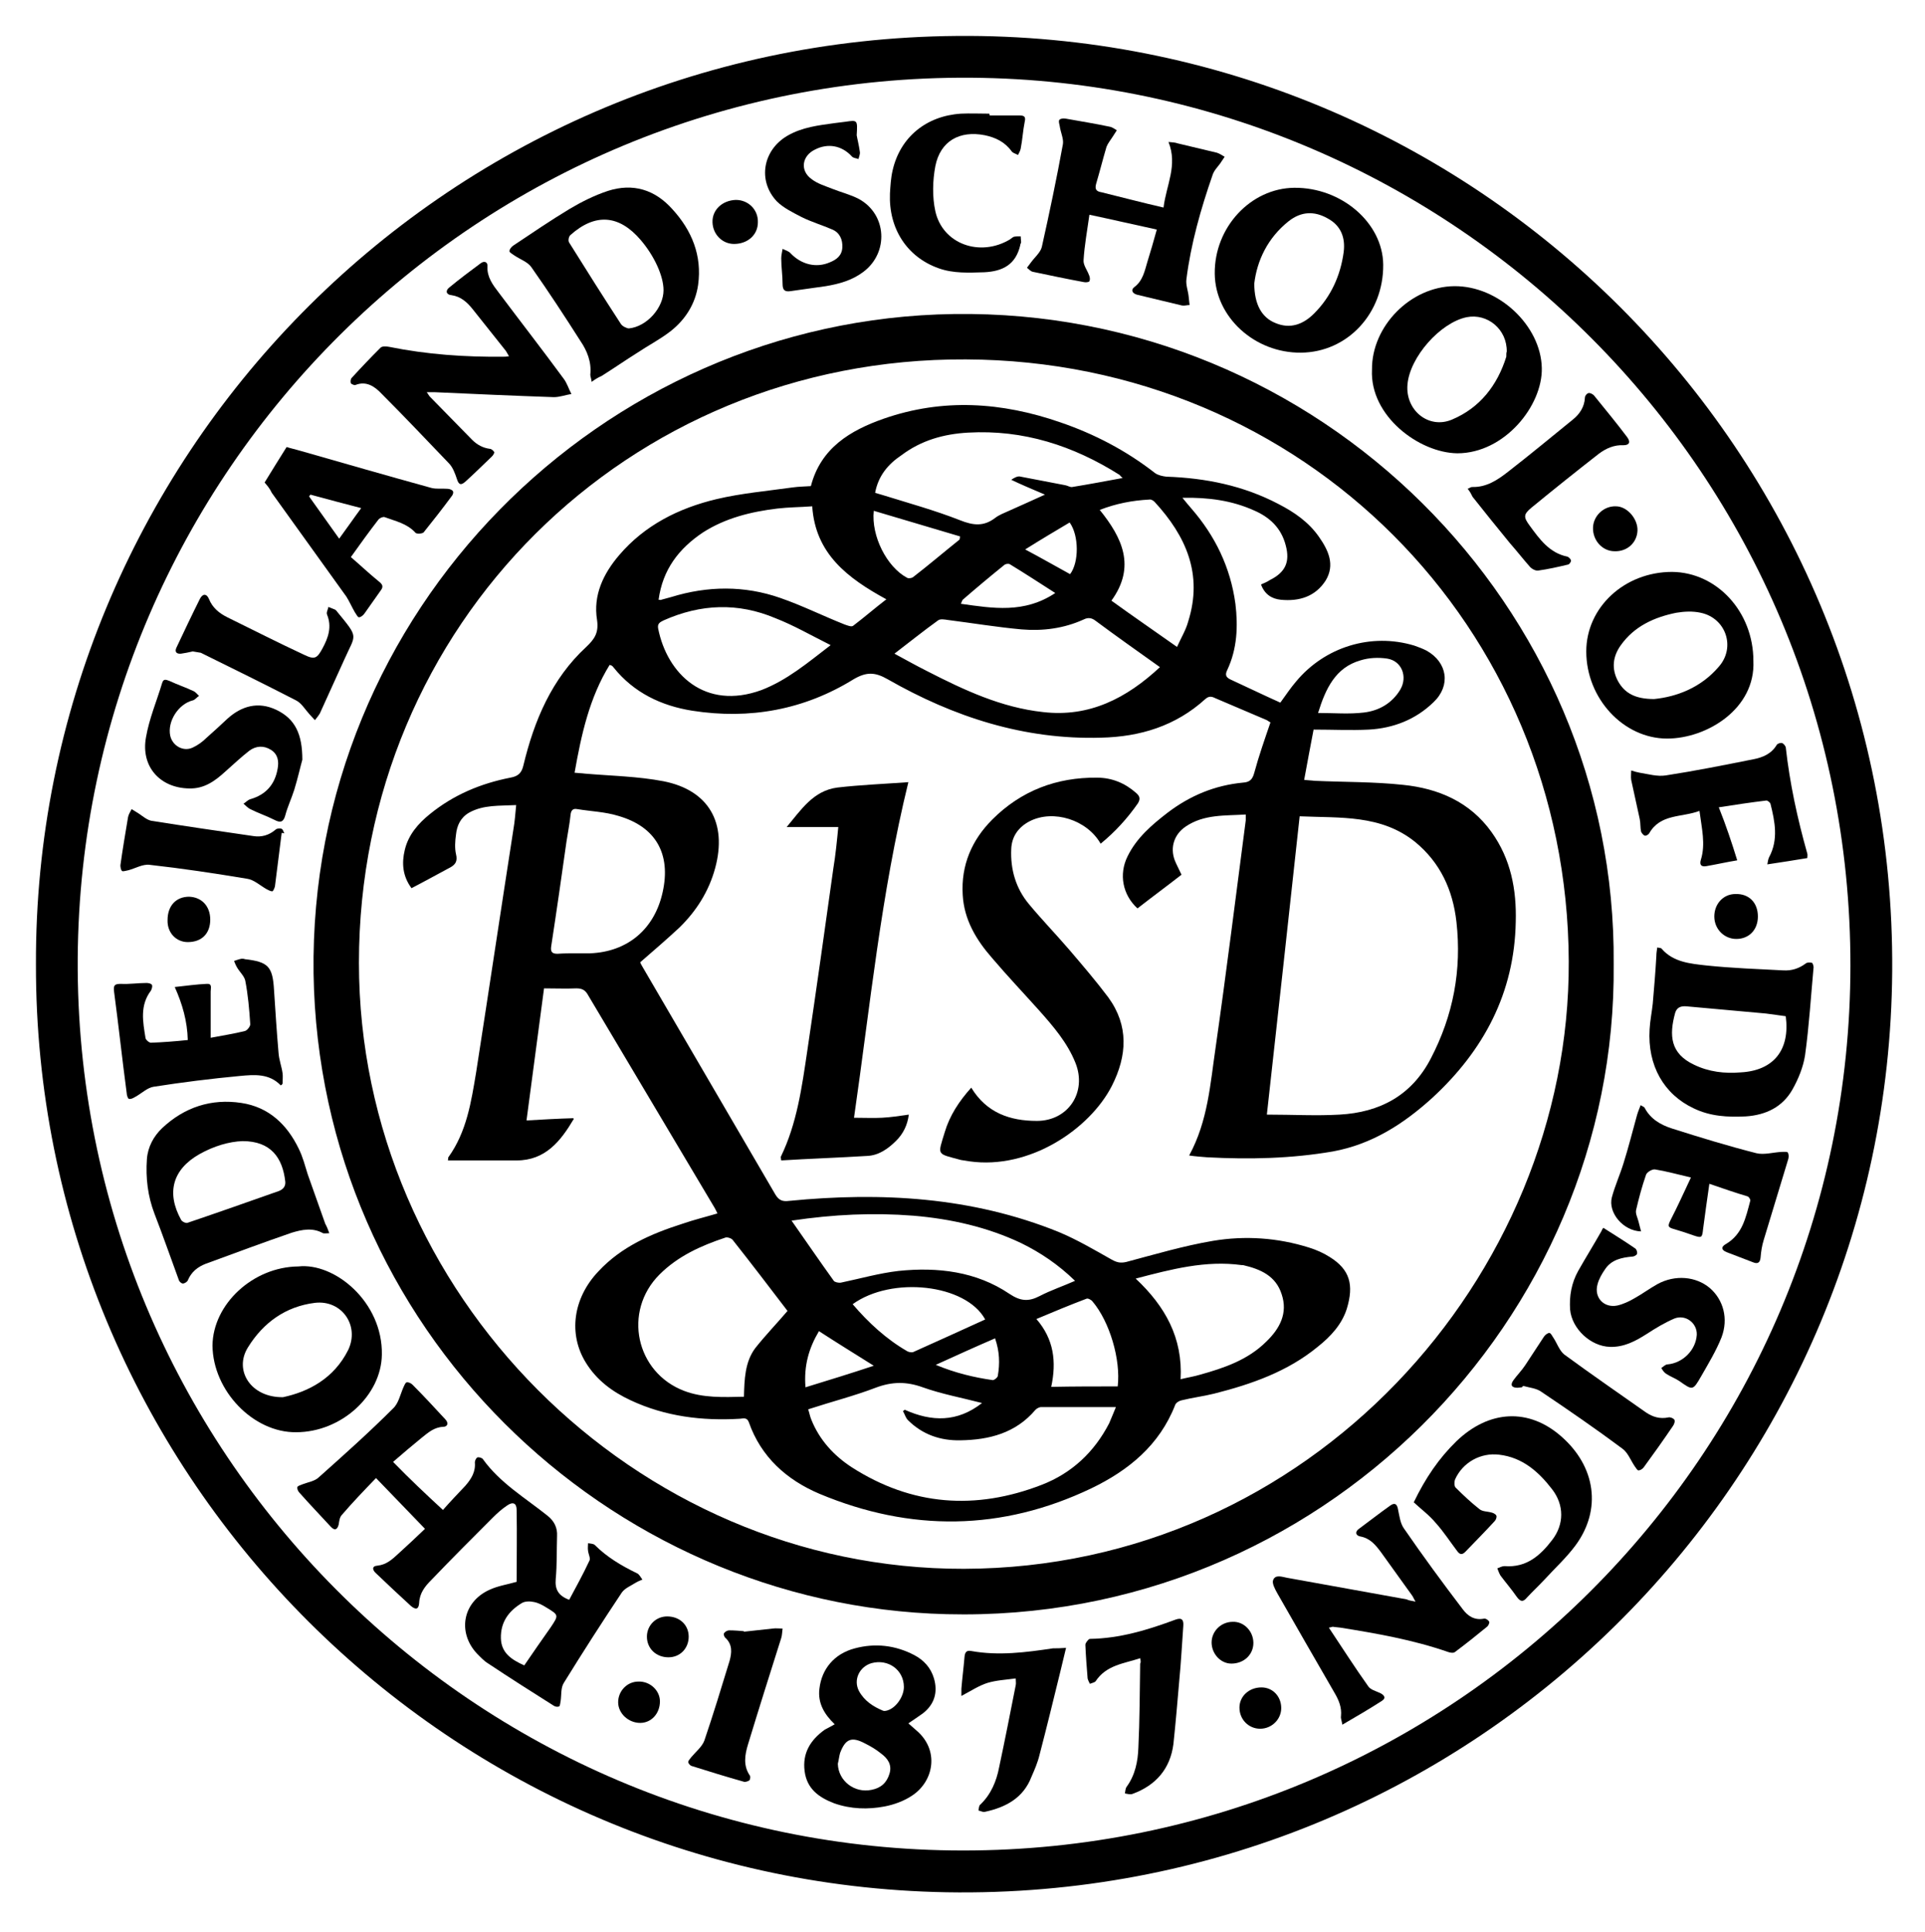 <?xml version="1.0" encoding="utf-8"?>
<!-- Generator: Adobe Illustrator 22.1.0, SVG Export Plug-In . SVG Version: 6.00 Build 0)  -->
<svg version="1.1" id="Layer_1" xmlns="http://www.w3.org/2000/svg" xmlns:xlink="http://www.w3.org/1999/xlink" x="0px" y="0px"
	 viewBox="0 0 428.5 430.1" style="enable-background:new 0 0 428.5 430.1;" xml:space="preserve">
<path d="M8,214.7C7.6,102.6,98,8.9,213,8C328.2,7,422,100.4,421.2,216.2c-0.8,113.9-94.3,207-210.5,205
	C97.9,419.2,7.8,326.8,8,214.7z M214.4,411.9c109,0,197.4-88.1,197.5-196.9C412,105.5,323.6,18.1,216.2,17.3
	c-110-0.8-198.2,87.9-198.9,196C16.6,323,105.5,411.9,214.4,411.9z"/>
<path d="M359.2,214.6c0.8,79-65.4,146.8-148.5,144.7C134.9,357.4,71,295.4,69.8,216.7C68.7,136,133.9,71,212.3,69.9
	C293.8,68.7,359.9,135.1,359.2,214.6z M79.9,214.3c0,73.5,61.3,135.1,134.7,134.9c76.9-0.2,134.9-65,134.6-135.2
	C348.9,139.4,290.1,80.3,215,80C139.7,79.6,79.9,139.1,79.9,214.3z"/>
<path d="M98.6,336.1c1.4-1.6,3.2-3.5,5-5.4c1.3-1.5,2.3-3.1,2.1-5.2c0-0.4,0.3-1,0.6-1.1c0.3-0.1,1,0.1,1.2,0.4
	c3.8,5.3,9.4,8.6,14.4,12.6c1.5,1.2,2.2,2.7,2.1,4.5c-0.1,3.2,0,6.4-0.3,9.6c-0.2,2.3,0.6,3.7,3,4.6c1.5-2.8,3.1-5.7,4.5-8.7
	c0.3-0.5-0.2-1.4-0.3-2.2c-0.1-0.6,0-1.2,0-1.7c0.5,0.1,1.2,0.1,1.5,0.4c2.7,2.7,5.9,4.6,9.4,6.3c0.5,0.2,0.8,0.9,1.2,1.4
	c-0.5,0.2-1,0.4-1.5,0.7c-1.1,0.7-2.4,1.2-3.1,2.2c-4.4,6.6-8.7,13.3-12.9,20.1c-0.7,1.1-0.5,2.7-0.7,4c-0.1,0.4-0.1,1-0.3,1.2
	c-0.3,0.2-0.9,0.1-1.2-0.1c-4.9-3.1-9.8-6.2-14.6-9.4c-1-0.6-1.8-1.5-2.6-2.3c-4.3-4.7-3.1-11.4,2.8-14.1c1.9-0.9,4-1.2,6.1-1.8
	c0-5.2,0.1-10.6,0-16c0-1.5-0.8-1.9-2.1-1c-1.2,0.8-2.2,1.7-3.2,2.7c-4.6,4.6-9.2,9.2-13.7,13.9c-1.4,1.4-2.6,2.9-2.7,5.1
	c-0.1,1.4-0.7,1.6-1.8,0.7c-2.6-2.4-5.2-4.8-7.8-7.3c-0.8-0.7-1-1.6,0.3-1.7c2-0.2,3.3-1.4,4.6-2.6c2-1.8,3.9-3.6,6-5.6
	c-3.7-3.8-7.2-7.5-10.9-11.3c-2.7,2.8-5.2,5.4-7.6,8.2c-0.5,0.5-0.6,1.4-0.7,2.1c-0.3,1.2-0.9,1.5-1.8,0.5c-2.3-2.5-4.7-5-7-7.6
	c-0.3-0.3-0.5-0.9-0.4-1.2c0.1-0.3,0.7-0.4,1.1-0.6c1.3-0.5,2.8-0.7,3.7-1.6c5.6-5,11.2-10,16.5-15.3c1.2-1.1,1.6-3.1,2.3-4.7
	c0.2-0.4,0.4-1,0.7-1.1c0.4-0.1,1,0.2,1.3,0.5c2.5,2.5,4.9,5.1,7.3,7.7c0.8,0.8,0.6,1.7-0.5,1.7c-2,0.1-3.3,1.3-4.7,2.4
	c-2.1,1.7-4.2,3.5-6.4,5.4C91.2,329.2,94.8,332.6,98.6,336.1z M116.7,370.7c2-2.9,3.9-5.7,5.9-8.5c1.8-2.7,1.8-2.7-1-4.4
	c-0.8-0.5-1.7-1-2.7-1.2c-0.9-0.2-2-0.2-2.7,0.2c-3,1.8-4.8,4.3-4.7,7.9C111.6,367.9,113.8,369.4,116.7,370.7z"/>
<path d="M368.9,210.9c0.5,0.1,0.9,0.1,1,0.3c2.6,3,6.4,3.3,9.9,3.7c5.7,0.6,11.5,0.8,17.2,1.1c1.8,0.1,3.4-0.4,4.9-1.5
	c0.3-0.3,0.9-0.3,1.4-0.2c0.2,0,0.4,0.7,0.4,1c-0.6,6.5-1,13.1-1.9,19.6c-0.4,2.6-1.5,5.3-2.8,7.6c-2.2,3.9-5.9,5.7-10.4,6
	c-4,0.2-7.9,0-11.6-1.8c-6.6-3.1-10.3-9.5-9.8-17.6c0.1-1.9,0.5-3.8,0.7-5.7c0.3-3.5,0.6-7,0.8-10.6
	C368.7,212.2,368.8,211.6,368.9,210.9z M397.5,226.2c-1.5-0.2-2.9-0.4-4.4-0.6c-5.9-0.5-11.8-1.1-17.7-1.6c-1.2-0.1-2.1,0.2-2.5,1.4
	c-1.4,5.1-1.1,9.1,4.2,11.6c3.3,1.6,6.8,2,10.4,1.7C394.8,238.3,398.5,233.7,397.5,226.2z"/>
<path d="M73.3,274.5c-0.7,0-1.1,0.1-1.4,0c-2.3-1.3-4.7-0.8-7-0.1c-6.4,2.2-12.8,4.6-19.1,6.9c-1.8,0.7-3.2,1.8-4,3.7
	c-0.1,0.3-0.7,0.7-1.1,0.7c-0.3,0-0.8-0.4-0.9-0.8c-1.8-4.9-3.5-9.8-5.4-14.7c-1.5-3.9-2-8-1.7-12.2c0.2-2.7,1.5-5.1,3.4-6.9
	c5-4.7,11-6.6,17.6-5.6c6.1,0.9,10.2,4.8,12.8,10.2c0.9,1.8,1.4,3.8,2,5.7c1.3,3.7,2.6,7.3,3.9,11C72.8,273.1,73,273.7,73.3,274.5z
	 M54,254c-3,0.1-6.4,1.1-9.6,2.9c-6,3.4-7.4,8.6-4.1,14.6c0.2,0.4,1,0.8,1.4,0.7c6.8-2.3,13.6-4.7,20.4-7.1c1-0.4,1.5-1.1,1.4-2.1
	C62.9,257.7,60.3,254,54,254z"/>
<path d="M131.7,85c-0.1-0.8-0.3-1.2-0.3-1.6c0.3-2.8-0.7-5.3-2.2-7.5c-3.5-5.5-7.1-11-10.9-16.4c-0.8-1.2-2.6-1.8-3.9-2.7
	c-0.4-0.3-1-0.6-1-0.9c0-0.4,0.4-0.9,0.8-1.2c4.2-2.8,8.3-5.6,12.6-8.2c2.7-1.6,5.5-3,8.5-4c5.6-1.8,10.5-0.3,14.4,4.1
	c4.3,4.7,6.6,10.3,5.7,16.8c-0.6,4.2-2.8,7.7-6.1,10.3c-2.3,1.8-5,3.2-7.4,4.8c-2.7,1.7-5.3,3.5-8,5.2C133.2,84,132.5,84.4,131.7,85
	z M147.7,64.6c0-3.2-2.1-7.7-5.1-11.2c-4.8-5.6-10.1-6-15.6-1.1c-0.4,0.3-0.6,1.3-0.3,1.7c3.8,6.1,7.6,12.1,11.5,18.1
	c0.3,0.5,1.3,1,1.8,1C144,72.7,147.7,68.5,147.7,64.6z"/>
<path d="M259,46.2c0.6-5,3.2-9.4,1.1-14.6c0.9,0.1,1.5,0.1,2,0.3c2.9,0.7,5.9,1.4,8.8,2.1c0.6,0.2,1.2,0.6,1.7,0.9
	c-0.3,0.5-0.7,1-1,1.5c-0.6,0.8-1.4,1.6-1.7,2.6c-2.6,7.5-4.8,15.2-5.8,23.1c-0.2,1.3,0.4,2.7,0.5,4c0.1,0.6,0.1,1.2,0.2,1.8
	c-0.6,0-1.1,0.2-1.7,0.1c-3.3-0.8-6.6-1.6-10-2.4c-1.1-0.3-1.4-1.1-0.6-1.7c1.9-1.4,2.3-3.6,2.9-5.6c0.7-2.3,1.4-4.6,2.1-7.2
	c-5.1-1.1-9.8-2.2-15-3.3c-0.5,3.6-1.1,6.8-1.3,10.1c-0.1,1.1,0.8,2.2,1.2,3.3c0.2,0.4,0.3,1,0.1,1.4c-0.1,0.2-0.8,0.3-1.2,0.2
	c-3.8-0.7-7.6-1.5-11.4-2.3c-0.5-0.1-0.9-0.6-1.3-0.9c0.3-0.4,0.6-0.8,0.9-1.2c0.8-1.1,2.1-2.2,2.4-3.4c1.7-7.6,3.3-15.2,4.7-22.9
	c0.2-1.2-0.5-2.6-0.7-4c-0.1-0.5-0.3-1.1-0.1-1.4c0.2-0.3,0.9-0.4,1.4-0.3c3.3,0.6,6.5,1.1,9.8,1.8c0.6,0.1,1.1,0.5,1.6,0.8
	c-0.3,0.5-0.6,0.9-0.9,1.4c-0.5,0.8-1.1,1.5-1.4,2.3c-0.8,2.7-1.5,5.5-2.3,8.2c-0.3,1.1-0.1,1.7,1.2,1.9
	C249.7,43.9,254.2,45.1,259,46.2z"/>
<path d="M315.1,356.5c-0.4-0.6-0.5-1-0.8-1.4c-2.3-3.2-4.6-6.4-6.9-9.6c-1.2-1.6-2.4-3.1-4.6-3.5c-1.1-0.2-1.2-1.1-0.3-1.7
	c2.3-1.7,4.6-3.5,7-5.2c1-0.7,1.5-0.3,1.7,0.9c0.3,1.4,0.5,3.1,1.3,4.2c4.2,6.1,8.6,12.1,13.1,18c1.1,1.5,2.6,2.5,4.7,2.1
	c0.4-0.1,1,0.3,1.2,0.7c0.1,0.2-0.2,0.9-0.5,1.1c-2.3,1.9-4.7,3.8-7.1,5.6c-0.3,0.3-1.1,0.2-1.6,0c-7.8-2.7-15.8-4.1-23.9-5.4
	c-0.6-0.1-1.2-0.1-1.7-0.2c-0.2,0-0.3,0.1-0.9,0.2c3,4.5,5.8,8.9,8.8,13.1c0.5,0.7,1.6,1,2.5,1.4c0.9,0.4,1.6,1.1,0.5,1.8
	c-2.8,1.8-5.7,3.5-8.8,5.3c-0.1-0.8-0.4-1.4-0.3-1.9c0.2-2-0.5-3.6-1.5-5.3c-4.2-7.3-8.5-14.7-12.7-22.1c-0.5-0.9-1.2-2.2-0.9-2.9
	c0.5-1.3,2-0.7,3.1-0.5c8.9,1.6,17.7,3.2,26.6,4.8C313.7,356.3,314.2,356.3,315.1,356.5z"/>
<path d="M113.3,79.3c-0.3-0.5-0.5-0.9-0.7-1.2c-2.5-3.1-4.9-6.2-7.4-9.3c-1.2-1.5-2.6-2.8-4.7-3.1c-1.2-0.1-1.4-1-0.5-1.7
	c2.3-1.9,4.7-3.7,7-5.4c0.8-0.6,1.6-0.3,1.5,0.7c-0.1,2.4,1.2,4.1,2.5,5.8c4.8,6.4,9.7,12.7,14.4,19.1c0.8,1,1.2,2.4,1.8,3.5
	c-1.3,0.2-2.6,0.7-3.9,0.7c-8.8-0.3-17.7-0.7-26.5-1.1c-0.5,0-1,0-1.8,0c0.3,0.4,0.5,0.8,0.7,1c3.1,3.2,6.3,6.4,9.4,9.6
	c1.1,1.1,2.4,1.8,3.9,2c0.4,0,0.8,0.4,1,0.7c0.1,0.2-0.2,0.7-0.5,1c-2,1.9-3.9,3.8-5.9,5.6c-1,0.9-1.5,0.7-1.9-0.6
	c-0.4-1.2-0.9-2.6-1.8-3.5C95,98,90.1,92.8,85,87.7c-1.5-1.6-3.4-3-5.9-2c-0.2,0.1-0.9-0.2-1-0.4c-0.1-0.3-0.1-0.9,0.2-1.2
	c2.1-2.3,4.2-4.5,6.4-6.7c0.4-0.4,1.3-0.3,1.9-0.2c8.4,1.7,16.9,2.3,25.5,2.2C112.4,79.4,112.7,79.4,113.3,79.3z"/>
<path d="M66.4,281.9c8.1-0.9,18.8,7.9,18.6,19.6c-0.1,9.1-9,17.3-19.1,17.3c-9.5,0.1-18.5-9.2-18.6-19.3
	C47.4,290.3,56.3,282,66.4,281.9z M63,311c5.6-1.2,11.3-4.1,14.5-10.5c2.6-5.4-1.4-11.2-7.4-10.5c-6.5,0.8-11.5,4.4-14.9,9.9
	C52,305,55.8,311.1,63,311z"/>
<path d="M390.3,147.1c0.5,10.7-10.4,17.3-19.2,17.3c-9.7,0-18-8.9-18-19.4c0-9.8,8.5-17.7,19.1-17.7
	C382.2,127.4,390.3,136.2,390.3,147.1z M368.2,155.6c5-0.5,10.4-2.5,14.4-7.2c3.8-4.3,1.6-10.8-4-12c-1.8-0.4-3.7-0.3-5.5,0
	c-4.9,1-9.3,3-12.3,7.2c-1.8,2.5-2.1,5.2-0.7,7.9C361.6,154.3,364,155.6,368.2,155.6z"/>
<path d="M305.4,82.3c-0.1-9.7,8.6-18.5,18.3-18.6c9.9-0.1,19.3,8.8,19.5,18.2c0.2,8.4-8.3,19-18.8,19
	C315.9,100.8,304.9,92.6,305.4,82.3z M335.4,78.3c0.1-5-4.3-8.6-8.9-7.7c-5.9,1.2-12.7,8.9-13.2,15c-0.5,5.7,4.7,10,9.9,7.8
	c6.2-2.6,10.1-7.6,12.1-14C335.3,78.9,335.3,78.4,335.4,78.3z"/>
<path d="M289.6,78.5c-10.3,0.1-19.1-7.9-19.2-17.6c-0.1-10.3,8-19,17.7-19.1c10.5-0.1,19.7,7.8,19.8,17.1
	C308,69.7,300,78.4,289.6,78.5z M279.2,63.1c0,4.7,1.7,7.6,4.7,8.8c3.3,1.4,6.2,0.3,8.6-2.1c3.8-3.8,5.9-8.5,6.6-13.7
	c0.4-3.2-0.6-5.9-3.6-7.5c-3-1.7-5.9-1.5-8.6,0.6C282.1,53,279.8,58.1,279.2,63.1z"/>
<path d="M185.8,383.8c-2.3-2.2-3.8-4.7-3.4-7.9c0.5-4.4,3.3-7.8,7.9-9c4.5-1.2,9-0.7,13.2,1.5c2.1,1.1,3.7,2.8,4.4,5.2
	c0.9,3.1,0.1,5.8-2.5,7.8c-1,0.7-2,1.4-3.2,2.2c0.6,0.5,1.1,1,1.7,1.5c5.3,4.4,4,11.4-0.9,14.6c-1.8,1.2-4,2-6.1,2.4
	c-3.7,0.7-7.5,0.6-11.2-0.7c-3.4-1.3-6.1-3.2-6.6-7.2c-0.5-4,1.3-6.9,4.5-9.2C184.3,384.6,185,384.3,185.8,383.8z M186.5,392.6
	c0.1,3.8,3.7,6.6,7.5,5.8c2.1-0.4,3.4-1.6,4-3.6c0.6-2-0.4-3.4-1.9-4.5c-1.1-0.9-2.3-1.6-3.5-2.2c-3-1.6-4.4-1.1-5.6,2.1
	C186.8,390.9,186.7,391.8,186.5,392.6z M201.2,375.5c0-3.8-3.5-6.3-7.2-5.3c-2.7,0.8-4.1,3.7-2.8,6.2c1.2,2.2,3.2,3.5,5.4,4.4
	c0.3,0.1,0.7,0,1-0.1C199.5,380.1,201.2,377.6,201.2,375.5z"/>
<path d="M314.7,334.4c2.6-5.4,5.6-9.8,9.5-13.6c7.3-7,16.1-7.4,23.3-1.1c7.7,6.7,9.1,16.3,3.2,24.3c-2,2.7-4.6,5.1-6.9,7.6
	c-1.3,1.4-2.6,2.6-3.9,4c-0.9,1.1-1.5,0.9-2.3-0.2c-1.1-1.6-2.4-3.1-3.6-4.7c-0.3-0.5-0.5-1.1-0.7-1.6c0.5-0.2,1.1-0.5,1.6-0.5
	c4.9,0.4,8-2.4,10.6-5.8c2.7-3.5,2.7-7.8,0-11.3c-3-3.9-6.6-7.1-11.8-7.7c-4.1-0.5-8.1,1.7-9.8,5.5c-0.2,0.5-0.2,1.5,0.1,1.8
	c1.7,1.7,3.4,3.3,5.3,4.8c0.7,0.6,1.8,0.5,2.8,0.8c0.4,0.1,0.9,0.4,1,0.7c0.1,0.3-0.1,0.9-0.4,1.2c-2.1,2.3-4.3,4.5-6.5,6.8
	c-0.7,0.7-1.2,0.7-1.8-0.1c-1.6-2.1-3-4.3-4.8-6.3C318.1,337.2,316.3,335.9,314.7,334.4z"/>
<path d="M62.5,241.6c-2.6-2.7-5.9-2.4-9.1-2.1c-6.4,0.6-12.8,1.4-19.2,2.4c-1.4,0.2-2.7,1.5-4,2.2c-0.5,0.3-1,0.6-1.5,0.5
	c-0.2,0-0.5-0.8-0.5-1.3c-1-7.5-1.8-15-2.8-22.5c-0.2-1.5,0.1-1.8,1.5-1.8c1.9,0.1,3.8-0.2,5.7-0.2c0.4,0,1,0.1,1.2,0.4
	c0.2,0.3,0,0.9-0.2,1.3c-2.5,3.3-1.8,6.9-1.2,10.6c0.1,0.4,0.8,1,1.2,1c2.7-0.1,5.3-0.3,8.2-0.6c-0.1-4.2-1.2-8-2.9-11.8
	c2.7-0.3,4.9-0.6,7.1-0.7c1.3-0.1,0.9,0.9,0.9,1.7c0,3.3,0,6.7,0,10.3c2.6-0.5,5.2-0.9,7.6-1.5c0.5-0.1,1.3-1.1,1.2-1.6
	c-0.2-3.2-0.5-6.5-1.1-9.6c-0.2-1-1.2-1.9-1.8-2.9c-0.3-0.5-0.5-1-0.7-1.5c0.6-0.2,1.1-0.4,1.7-0.5c0.2,0,0.5,0,0.7,0.1
	c5.2,0.6,6.2,1.6,6.5,6.9c0.3,4.6,0.6,9.3,1,13.9c0.1,1.6,0.7,3.1,0.9,4.6c0.1,0.7,0,1.5,0,2.3C62.8,241.4,62.7,241.5,62.5,241.6z"
	/>
<path d="M58.9,107.4c1.6-2.6,3.2-5.2,4.9-7.9c0.9,0.3,1.9,0.5,2.9,0.8c9.8,2.8,19.5,5.6,29.3,8.3c1.1,0.3,2.4,0.1,3.6,0.2
	c0.4,0,1,0.2,1.2,0.5c0.2,0.3,0,0.9-0.3,1.2c-2,2.7-4.1,5.4-6.2,8c-0.3,0.3-1.5,0.4-1.8,0.1c-1.9-2.1-4.5-2.6-6.9-3.5
	c-0.4-0.1-1.1,0.2-1.4,0.6c-2,2.6-3.9,5.2-6.1,8.3c2.1,1.8,4.1,3.7,6.2,5.4c0.9,0.7,1.1,1.2,0.4,2.1c-1.2,1.7-2.4,3.4-3.6,5.1
	c-0.3,0.4-0.8,0.8-1.2,0.8c-0.3,0-0.6-0.7-0.9-1.1c-0.7-1.2-1.2-2.4-1.9-3.5c-5.5-7.7-11.1-15.4-16.6-23.1
	C60.1,108.8,59.5,108.1,58.9,107.4z M69.1,110.1c-0.1,0.1-0.2,0.3-0.3,0.4c2.2,3.1,4.4,6.2,6.7,9.4c1.7-2.3,3.2-4.5,4.9-6.8
	C76.5,112.1,72.8,111.1,69.1,110.1z"/>
<path d="M380.5,263.5c-0.5,3.6-1,6.9-1.4,10.1c-0.2,1.9-0.3,2-2.1,1.4c-1.4-0.5-2.9-1-4.3-1.4c-1.5-0.4-1.5-0.7-0.8-2.1
	c1.5-2.9,2.9-6,4.5-9.4c-3-0.7-5.5-1.4-8-1.8c-0.6-0.1-1.8,0.6-2,1.2c-0.9,2.6-1.6,5.2-2.2,7.8c-0.2,0.8,0.3,1.7,0.5,2.5
	c0.2,0.7,0.4,1.5,0.6,2.3c-4-0.1-7.4-4.2-6.5-7.6c0.7-2.6,1.8-5,2.6-7.6c1.1-3.5,2-7.1,3-10.7c0.2-0.7,0.5-1.4,0.8-2.2
	c0.5,0.3,0.8,0.4,0.9,0.6c1.3,2.5,3.6,3.8,6.1,4.6c6.3,2,12.5,3.9,18.8,5.5c1.7,0.4,3.7-0.2,5.6-0.3c0.5,0,1.3-0.1,1.4,0.2
	c0.2,0.4,0.2,1.1,0,1.6c-1.8,5.9-3.6,11.9-5.4,17.8c-0.4,1.3-0.6,2.6-0.7,3.9c-0.1,1.1-0.6,1.5-1.6,1.1c-2-0.8-4-1.5-6-2.3
	c-1.2-0.5-1.2-1.2-0.1-1.8c3.7-2.2,4.4-5.9,5.4-9.6c0.1-0.3-0.3-0.9-0.6-1C386.3,265.5,383.7,264.6,380.5,263.5z"/>
<path d="M386.7,191.5c-2.4,0.4-4.6,0.9-6.9,1.3c-1.2,0.2-1.5-0.4-1.2-1.4c1.1-3.5,0.2-7-0.3-10.9c-4,1.5-8.7,0.6-11.2,5
	c-0.2,0.3-0.7,0.6-1,0.5c-0.3-0.1-0.7-0.6-0.8-0.9c-0.2-0.9-0.1-1.9-0.3-2.8c-0.6-2.9-1.3-5.8-1.9-8.7c-0.1-0.7,0-1.4,0-2.1
	c0.6,0.2,1.3,0.4,1.9,0.5c1.9,0.3,3.9,0.9,5.8,0.6c6.5-1,13-2.3,19.5-3.6c2.1-0.4,4-1.2,5.2-3.2c0.2-0.3,0.8-0.5,1.2-0.4
	c0.3,0.1,0.7,0.6,0.8,0.9c0.9,8.1,2.6,15.9,4.8,23.7c0.1,0.3,0,0.7,0,1c-2.9,0.5-5.7,0.9-8.9,1.4c0.1-0.6,0.2-1.2,0.4-1.6
	c2.1-3.9,1.3-7.9,0.3-11.9c-0.1-0.3-0.7-0.8-1-0.7c-3.3,0.4-6.7,0.9-10.5,1.5C384.2,183.7,385.5,187.6,386.7,191.5z"/>
<path d="M67.3,169.1c-0.4,1.4-1,4.1-1.8,6.7c-0.6,1.9-1.5,3.8-2,5.7c-0.4,1.5-1.1,1.7-2.4,1c-1.8-0.9-3.6-1.5-5.4-2.4
	c-0.6-0.3-1-0.8-1.5-1.2c0.5-0.3,0.9-0.8,1.5-1c3.5-1,5.5-3.3,6.1-6.8c0.3-1.6,0.1-3.2-1.5-4.2c-1.6-1-3.3-0.9-4.8,0.2
	c-1.8,1.4-3.5,3-5.3,4.6c-2.3,2.1-4.7,3.9-8.1,3.8c-6.5-0.1-10.8-4.9-9.6-11.4c0.7-4.1,2.4-8.1,3.6-12.1c0.3-1,0.9-0.7,1.7-0.4
	c1.7,0.8,3.5,1.4,5.2,2.2c0.5,0.2,0.9,0.7,1.3,1.1c-0.5,0.3-0.9,0.9-1.4,1c-3.2,0.8-5.7,4.7-5,7.9c0.5,2.2,2.9,3.6,5,2.6
	c1.1-0.5,2.2-1.3,3.1-2.2c1.6-1.4,3.1-2.8,4.6-4.2c3.2-2.9,6.9-3.9,10.9-2C65.7,160,67.3,163.4,67.3,169.1z"/>
<path d="M190.7,30.1c0.1,0.7,0.5,2.2,0.7,3.7c0.1,0.5-0.2,1.1-0.3,1.6c-0.5-0.2-1.2-0.2-1.5-0.6c-2.2-2.4-5.3-3-8.2-1.5
	c-2.9,1.4-3.4,4.7-0.7,6.6c1.3,1,3,1.5,4.5,2.1c2,0.8,4.1,1.3,6,2.3c6.2,3.4,6.7,11.9,1,16.2c-2.5,1.9-5.4,2.7-8.4,3.2
	c-2.6,0.4-5.2,0.7-7.8,1.1c-1.3,0.2-1.8-0.2-1.8-1.6c0-1.9-0.3-3.8-0.3-5.7c0-0.7,0.2-1.4,0.3-2.1c0.6,0.3,1.4,0.5,1.8,1
	c2.4,2.5,5.7,3.3,8.7,2c1.5-0.6,2.7-1.5,2.8-3.3c0.1-1.8-0.6-3.3-2.2-4c-2.3-1-4.7-1.7-6.9-2.8c-1.9-1-4-2-5.5-3.5
	c-4.3-4.6-3.1-11.4,2.4-14.6c3.3-1.9,6.9-2.3,10.5-2.8c0.8-0.1,1.6-0.2,2.4-0.3C190.9,26.7,190.9,26.7,190.7,30.1z"/>
<path d="M356.9,273.3c2.5,1.6,4.8,3,7.1,4.6c0.3,0.2,0.5,0.8,0.4,1.2c-0.1,0.3-0.7,0.6-1,0.6c-2.4,0.2-4.7,0.7-6.1,2.8
	c-0.7,1-1.4,2.2-1.7,3.4c-0.8,2.9,1.4,5.3,4.4,4.7c1.3-0.3,2.6-0.9,3.8-1.6c1.8-1,3.4-2.2,5.2-3.2c3.9-2.1,8.5-1.7,11.6,0.9
	c3,2.6,4.2,6.8,2.6,11c-1.2,3-2.9,5.8-4.5,8.6c-1.9,3.3-1.9,3.2-4.9,1.1c-0.9-0.6-2-1-2.9-1.6c-0.5-0.3-0.8-0.8-1.1-1.3
	c0.5-0.3,0.9-0.8,1.4-0.8c3.4-0.3,6.3-3.2,6.5-6.6c0.1-2.6-2.5-4.6-5-3.6c-2.1,0.9-4.1,2.1-6.1,3.4c-2.5,1.6-5.1,3-8.2,2.9
	c-4.3-0.1-8.5-4-8.9-8.3c-0.2-3,0.3-5.9,1.8-8.6c1.7-3,3.5-5.9,5.2-8.9C356.6,273.7,356.8,273.4,356.9,273.3z"/>
<path d="M220.3,25.7c2.2,0,4.4,0,6.6,0c1,0,1.5,0.2,1.2,1.4c-0.4,2-0.5,4-0.9,6c-0.1,0.5-0.4,1-0.6,1.4c-0.5-0.3-1.1-0.4-1.4-0.8
	c-1.5-2.1-3.6-3.1-6-3.6c-5.6-1.1-9.9,1.3-11,6.9c-0.6,3.2-0.7,6.8,0,10c1.6,7.3,9.9,10.3,16.6,6.3c0.3-0.2,0.6-0.5,0.9-0.6
	c0.5-0.1,1-0.1,1.5-0.1c0,0.4,0.1,0.9,0.1,1.3c0,0.2-0.2,0.4-0.2,0.7c-1,4.3-3.9,5.8-8,6c-3.4,0.1-6.9,0.3-10.2-0.9
	c-7-2.5-11.1-8.8-10.8-16.6c0.1-1.7,0.2-3.5,0.6-5.2c1.7-7.4,7.5-12.1,15.2-12.6c2.1-0.1,4.2,0,6.3,0
	C220.3,25.5,220.3,25.6,220.3,25.7z"/>
<path d="M326.7,108.8c0.5-0.2,0.7-0.4,1-0.4c3.2,0.1,5.7-1.6,8-3.4c4.9-3.8,9.6-7.7,14.4-11.6c1.5-1.2,2.6-2.8,2.7-4.9
	c0-0.4,0.4-0.9,0.8-1c0.3-0.1,0.9,0.2,1.2,0.5c2.5,3.1,5,6.1,7.4,9.3c0.8,1.1,0.5,1.8-0.8,1.8c-2.1-0.1-3.9,0.7-5.5,1.9
	c-5,3.9-10,7.9-15,12c-1.8,1.5-1.8,2.1-0.4,4c2.2,3,4.4,6.1,8.4,6.9c0.3,0.1,0.8,0.6,0.8,0.9c0,0.3-0.4,0.9-0.8,0.9
	c-2.1,0.5-4.3,1-6.5,1.3c-0.6,0.1-1.5-0.4-1.9-0.9c-1.5-1.7-2.9-3.5-4.4-5.2c-2.8-3.4-5.6-6.9-8.3-10.3
	C327.5,110,327.2,109.4,326.7,108.8z"/>
<path d="M42.9,145c-0.9,0.2-1.8,0.4-2.6,0.5c-1,0.1-1.5-0.4-1-1.4c1.7-3.6,3.4-7.2,5.2-10.8c0.6-1.2,1.5-1.2,2,0
	c0.8,2,2.3,3.2,4.1,4.1c5.7,2.8,11.4,5.7,17.2,8.4c2.3,1.1,2.8,0.7,4-1.5c1.3-2.4,2.1-4.8,1-7.5c-0.2-0.5,0.2-1.1,0.3-1.7
	c0.5,0.2,1,0.4,1.5,0.6c0.1,0.1,0.3,0.2,0.4,0.4c5,6.1,4.2,4.9,1.6,10.8c-1.8,4-3.6,7.9-5.4,11.9c-0.3,0.5-0.7,1-1.1,1.5
	c-0.4-0.4-0.8-0.9-1.2-1.3c-1-1.1-1.8-2.5-3-3.1c-7-3.6-14.1-7.1-21.2-10.6C44.1,145.2,43.5,145.1,42.9,145z"/>
<path d="M253.8,369.1c-3.6,1.2-7.5,1.5-9.9,5.1c-0.2,0.3-0.8,0.4-1.3,0.6c-0.2-0.4-0.4-0.8-0.5-1.2c-0.2-2.5-0.4-5-0.5-7.5
	c0-0.4,0.7-1.3,1-1.3c6.7-0.1,12.9-2,19.1-4.3c1.4-0.5,1.8,0.1,1.7,1.4c-0.3,4.1-0.5,8.1-0.9,12.2c-0.4,4.7-0.8,9.4-1.3,14.1
	c-0.7,5.5-3.9,9.2-9.1,11.1c-0.5,0.2-1.1,0-1.7-0.1c0.1-0.5,0.1-1.1,0.4-1.5c1.9-2.6,2.5-5.7,2.6-8.7c0.3-6.2,0.3-12.4,0.4-18.7
	C254,370,253.9,369.6,253.8,369.1z"/>
<path d="M237.3,366.8c-0.5,2.1-0.9,3.8-1.3,5.4c-1.5,6.1-3,12.3-4.6,18.4c-0.4,1.7-1.1,3.3-1.8,4.9c-1.8,4.7-5.7,6.8-10.4,7.8
	c-0.4,0.1-0.9-0.2-1.4-0.3c0.1-0.5,0.1-1.1,0.4-1.3c2.4-2.3,3.6-5.2,4.2-8.3c1.3-6.1,2.5-12.2,3.7-18.3c0.1-0.4,0-0.8,0-1.5
	c-2.2,0.3-4.3,0.4-6.3,1c-1.9,0.6-3.7,1.8-5.8,2.9c0-0.8,0-1.2,0-1.6c0.2-2.4,0.5-4.7,0.7-7.1c0.1-1.1,0.5-1.5,1.5-1.3
	c6.1,1.1,12.2,0.3,18.2-0.6C235.2,366.9,236,366.9,237.3,366.8z"/>
<path d="M338.8,308.8c-0.3,0-0.7,0.1-1,0.1c-1.3,0-1.7-0.6-0.9-1.7c0.8-1.1,1.8-2.1,2.6-3.3c1.4-2.1,2.8-4.3,4.2-6.4
	c0.3-0.4,0.8-0.8,1.2-0.8c0.4,0.1,0.6,0.7,0.9,1.1c0.8,1.2,1.3,2.8,2.4,3.7c6,4.4,12.1,8.6,18.2,12.9c1.5,1,3.1,1.5,5,1.1
	c0.4-0.1,1.1,0.2,1.3,0.5c0.2,0.3,0,1-0.3,1.4c-2.1,3.1-4.3,6.2-6.5,9.2c-0.3,0.4-0.8,0.7-1.2,0.7c-0.2,0-0.6-0.6-0.8-0.9
	c-0.9-1.3-1.5-3-2.7-3.9c-5.9-4.4-12-8.6-18.1-12.7c-1.1-0.8-2.6-0.9-4-1.3C338.9,308.6,338.8,308.7,338.8,308.8z"/>
<path d="M62.7,185.4c-0.5,4-1,7.9-1.5,11.9c-0.1,0.4-0.4,1.1-0.6,1.1c-0.4,0-0.9-0.3-1.3-0.5c-1.4-0.8-2.8-2.1-4.3-2.3
	c-7.2-1.2-14.5-2.3-21.7-3.1c-1.5-0.2-3.2,0.8-4.7,1.2c-0.5,0.1-1.1,0.3-1.4,0.2c-0.3-0.2-0.4-0.9-0.4-1.3c0.5-3.6,1.1-7.1,1.7-10.7
	c0.1-0.6,0.5-1.2,0.8-1.8c0.5,0.3,1.1,0.7,1.6,1c0.9,0.6,1.8,1.4,2.8,1.6c7.6,1.2,15.1,2.3,22.7,3.4c1.8,0.3,3.5-0.2,4.9-1.4
	c0.3-0.3,1-0.4,1.4-0.2c0.3,0.1,0.4,0.7,0.6,1C63,185.4,62.8,185.4,62.7,185.4z"/>
<path d="M165.6,363.2c2.1-0.2,4.3-0.5,6.4-0.7c0.7-0.1,1.4,0,2.2,0c-0.1,0.7-0.1,1.5-0.3,2.1c-2.5,7.9-5,15.8-7.4,23.7
	c-0.7,2.3-1.1,4.7,0.4,6.9c0.2,0.2,0.1,0.9-0.1,1.1c-0.3,0.2-0.9,0.4-1.2,0.3c-3.9-1.1-7.8-2.3-11.6-3.5c-0.4-0.1-0.8-0.6-0.8-0.9
	c0-0.3,0.4-0.7,0.7-1.1c1-1.2,2.4-2.3,2.9-3.7c2-5.9,3.8-11.8,5.6-17.7c0.5-1.8,0.7-3.7-1-5.2c-0.2-0.2-0.4-0.8-0.2-1
	c0.2-0.3,0.7-0.6,1.1-0.6c1.2,0,2.3,0.1,3.5,0.2C165.5,363.1,165.5,363.1,165.6,363.2z"/>
<path d="M391.3,204c0,3-2,5-4.8,5c-2.7,0-4.9-2.2-4.9-5c0-2.8,2-5,4.7-5C389.3,198.9,391.3,200.9,391.3,204z"/>
<path d="M163.4,54.3c-2.6,0-4.7-2.1-4.8-4.8c-0.1-2.8,2.2-4.9,5.2-5c2.8,0,5,2.2,4.9,5C168.7,52.3,166.4,54.3,163.4,54.3z"/>
<path d="M46.8,204.7c0,3.1-1.9,5-5,5c-2.6,0-4.6-2.1-4.5-4.9c0-3.2,1.9-5.2,4.8-5.2C44.9,199.7,46.8,201.7,46.8,204.7z"/>
<path d="M354.6,117.4c0.1-2.6,2.4-4.8,5.1-4.7c2.5,0,4.9,2.8,4.8,5.4c-0.1,2.7-2.3,4.7-5.1,4.6C356.7,122.7,354.5,120.3,354.6,117.4
	z"/>
<path d="M269.7,365.6c0-2.5,2.1-4.6,4.7-4.6c2.5-0.1,4.6,2.1,4.6,4.7c0,2.6-2.1,4.6-4.9,4.6C271.7,370.3,269.7,368.1,269.7,365.6z"
	/>
<path d="M280.8,375.6c2.5,0,4.4,2,4.4,4.6c0,2.5-2.1,4.6-4.7,4.6c-2.5,0-4.6-2-4.6-4.7C275.9,377.6,278,375.6,280.8,375.6z"/>
<path d="M146.9,378.7c0,2.7-1.9,4.8-4.4,4.8c-2.6,0-4.9-2.1-4.9-4.6c0-2.5,2-4.6,4.5-4.6C144.7,374.2,146.9,376.3,146.9,378.7z"/>
<path d="M153.3,364.3c0,2.6-1.9,4.6-4.5,4.6c-2.8,0-4.8-2-4.8-4.6c0-2.5,2-4.5,4.5-4.5C151.3,359.8,153.3,361.7,153.3,364.3z"/>
<path d="M159.7,270.1c-0.2-0.5-0.4-0.8-0.6-1.2c-9.4-15.8-18.8-31.6-28.2-47.4c-0.6-1.1-1.3-1.5-2.6-1.5c-2.3,0.1-4.6,0-7.2,0
	c-1.3,9.9-2.6,19.5-3.9,29.4c3.5-0.2,6.9-0.4,10.4-0.5c0,0,0.2,0.2,0.1,0.2c-2.9,4.9-6.3,9.2-12.7,9.2c-5.1,0-10.1,0-15.3,0
	c0.1-0.3,0-0.5,0.1-0.7c4.1-5.7,5.1-12.4,6.2-19c2.8-18,5.5-36.1,8.3-54.1c0.3-1.7,0.4-3.3,0.6-5.3c-3.7,0.2-7.3-0.1-10.5,1.7
	c-1.9,1.1-2.7,2.9-2.9,4.9c-0.2,1.4-0.3,3,0,4.3c0.4,1.6-0.1,2.4-1.5,3.1c-2.8,1.5-5.5,3-8.4,4.5c-2-2.7-2.2-5.6-1.5-8.5
	c0.8-3.4,3-5.9,5.6-8c5.3-4.3,11.3-6.8,17.9-8.1c1.7-0.3,2.5-1,2.9-2.7c2.4-10,6.3-19.3,14-26.4c1.9-1.8,2.8-3.2,2.4-6
	c-0.9-5.5,1.4-10.3,4.9-14.4c5.7-6.7,13.3-10.5,21.7-12.5c5.5-1.3,11.2-1.8,16.9-2.6c1.4-0.2,2.8-0.2,4.1-0.3
	c2.2-8.5,8.8-12.4,16.2-15c13.2-4.6,26.3-3.7,39.3,0.8c7.6,2.6,14.7,6.3,21.1,11.3c0.7,0.5,1.7,0.7,2.5,0.8c8.8,0.3,17.2,2,25,6.1
	c3.5,1.8,6.7,4,9,7.3c2.1,3,3.6,6.2,1.5,9.7c-2.3,3.6-5.9,4.7-10,4.3c-2-0.2-3.6-1.2-4.4-3.4c0.7-0.3,1.4-0.6,2-1
	c3.4-1.7,4.5-4,3.5-7.7c-1-3.9-3.6-6.3-7.1-7.8c-4.9-2.2-10.1-2.9-15.9-2.8c0.8,1,1.4,1.7,2,2.4c5.3,6.1,8.7,13.1,9.8,21.2
	c0.6,5,0.4,10-1.8,14.7c-0.5,1-0.4,1.6,0.6,2.1c3.7,1.7,7.4,3.5,11.2,5.2c1.3-1.8,2.3-3.3,3.5-4.7c6.4-7.7,16.7-10.9,26.3-8
	c0.9,0.3,1.9,0.7,2.7,1.1c4.7,2.6,5.5,7.8,1.6,11.5c-4,3.9-9,5.8-14.4,6.1c-4,0.2-8.1,0-12.3,0c-0.7,3.7-1.4,7.3-2.1,11.2
	c0.8,0.1,1.6,0.1,2.3,0.2c6.6,0.3,13.2,0.2,19.7,0.9c7.9,0.8,14.9,3.8,19.7,10.5c4.3,6,5.6,12.8,5.4,20
	c-0.3,15.8-7.1,28.6-18.6,39.2c-6.4,5.8-13.4,10.3-22.1,11.9c-9.3,1.6-18.6,1.8-28,1.3c-1.3-0.1-2.6-0.2-4-0.4
	c4.2-7.7,4.7-16,5.9-24.1c2.4-16.8,4.5-33.7,6.7-50.5c0-0.3,0-0.7,0-1.3c-4.6,0.3-9.3-0.1-13.4,2.7c-2.5,1.7-3.5,4.6-2.4,7.5
	c0.4,1,0.9,1.9,1.5,3.2c-3.2,2.5-6.6,5-9.8,7.5c-3.3-3-4.2-7.6-2.2-11.6c2-4.1,5.4-7,8.9-9.7c5-3.8,10.5-6.1,16.8-6.7
	c1.5-0.1,2.1-0.7,2.5-2.2c1-3.7,2.3-7.4,3.6-11.2c-0.2-0.1-0.5-0.3-0.8-0.5c-3.8-1.6-7.7-3.3-11.5-4.9c-0.8-0.4-1.4-0.5-2.2,0.2
	c-6.6,6-14.5,8.4-23.2,8.6c-17.1,0.5-32.8-4.6-47.5-13c-2.8-1.6-4.7-1.7-7.6,0c-11,6.8-23.1,9-35.9,7c-6.9-1.1-13-4-17.5-9.6
	c-0.1-0.1-0.2-0.3-0.4-0.4c-0.1-0.1-0.2-0.1-0.5-0.2c-4.5,7.3-6.3,15.5-7.8,24c0.9,0.1,1.6,0.1,2.3,0.2c5.8,0.5,11.8,0.6,17.5,1.7
	c10.1,2,14.2,9.3,11.5,19.3c-1.4,5.2-4.2,9.6-8,13.3c-2.8,2.6-5.7,5.1-8.7,7.7c0.1,0.2,0.2,0.5,0.4,0.8c9.9,17,19.8,33.9,29.7,50.9
	c0.8,1.3,1.6,1.6,3.1,1.4c20.4-2,40.6-0.9,59.9,6.9c4.1,1.7,8,4,11.9,6.2c1.1,0.6,1.9,0.8,3.2,0.5c6.4-1.7,12.8-3.6,19.3-4.7
	c7.2-1.2,14.4-0.7,21.4,1.5c1.6,0.5,3.2,1.2,4.6,2.1c4.5,2.8,5.4,6.2,3.8,11.5c-1.1,3.5-3.6,6.2-6.5,8.5c-6.7,5.5-14.7,8.3-23,10.4
	c-2.4,0.6-4.9,0.9-7.3,1.5c-0.5,0.1-1.2,0.5-1.4,1c-3.5,9-10.4,14.6-18.7,18.6c-19.9,9.5-40.2,9.7-60.5,1.2
	c-7.3-3.1-13-8.2-15.7-15.9c-0.4-1.1-1.1-0.9-2-0.8c-8.4,0.5-16.6-0.5-24.3-4.1c-4.1-1.9-7.6-4.5-10-8.4c-3.9-6.3-2.9-14.3,2.8-20.3
	c5.1-5.5,11.8-8.4,18.7-10.6C154.5,271.5,157,270.9,159.7,270.1z M282,248.1c5.8,0,11,0.3,16.2,0c8.9-0.5,16-4.2,20.3-12.5
	c5-9.6,6.9-19.7,5.7-30.4c-0.8-7.1-3.6-13.2-9.2-17.8c-7.6-6.1-16.6-5.3-25.7-5.7C286.9,203.8,284.5,225.6,282,248.1z M179.9,313.7
	c0.3,0.9,0.4,1.6,0.7,2.3c1.8,4.5,5,8,9,10.6c13.4,8.6,27.6,9.6,42.3,3.9c6.7-2.6,11.7-7.3,15-13.7c0.5-1.1,0.9-2.2,1.5-3.6
	c-5.8,0-11.2,0-16.6,0c-0.5,0-1,0.3-1.3,0.6c-4.4,5.2-10.3,6.7-16.7,6.8c-4.5,0.1-8.5-1.3-11.7-4.5c-0.5-0.5-0.7-1.3-1.1-2
	c0.1-0.1,0.3-0.2,0.4-0.3c6,2.7,11.7,2.8,17.2-1.5c-4.6-1.2-9-2-13.2-3.5c-3.6-1.3-6.8-1.3-10.5,0.1
	C190.2,310.7,185.1,312,179.9,313.7z M199.1,145.5c2.6,1.4,4.9,2.7,7.3,3.9c8.2,4.2,16.5,8.1,25.8,9.1c10.3,1.2,18.6-3.1,26-10
	c-4.9-3.5-9.6-6.8-14.3-10.3c-0.9-0.7-1.7-0.8-2.7-0.3c-4.4,2-9.1,2.6-13.8,2.2c-5.5-0.5-10.9-1.4-16.4-2.1
	c-0.7-0.1-1.7-0.3-2.2,0.1C205.6,140.4,202.5,142.9,199.1,145.5z M175.3,291.8c-3.9-5.1-8-10.5-12.2-15.8c-0.3-0.4-1.3-0.7-1.7-0.5
	c-5.4,1.8-10.5,4.1-14.6,8.2c-8.2,8.2-5.3,21.8,5.5,25.9c4.2,1.6,8.7,1.4,13.3,1.3c0.1-3.8,0.2-7.7,2.5-10.8
	C170.4,297.2,173,294.5,175.3,291.8z M146.6,133.5c0.3,0,0.5,0.1,0.6,0c0.7-0.2,1.5-0.4,2.2-0.6c8.1-2.5,16.3-2.6,24.3,0.2
	c4.9,1.7,9.5,4,14.3,5.9c0.6,0.2,1.5,0.6,1.9,0.3c2.5-1.9,4.8-3.9,7.4-5.9c-8.6-4.7-15.8-10.1-16.5-20.7c-2.7,0.2-5.3,0.2-7.8,0.5
	c-5.8,0.7-11.5,2.1-16.5,5.3C151.1,122.1,147.5,126.8,146.6,133.5z M176.2,271.7c3.3,4.7,6.3,9.1,9.4,13.4c0.2,0.3,1.1,0.5,1.6,0.4
	c4.3-0.9,8.5-2.1,12.8-2.6c8.7-0.9,17.3,0.1,24.7,5.1c2.4,1.6,4.2,1.8,6.7,0.5c2.5-1.3,5.2-2.2,7.9-3.4c-3.7-3.6-7.7-6.3-12-8.4
	c-7.6-3.6-15.7-5.4-24-6.1C194.4,269.9,185.6,270.3,176.2,271.7z M194.8,109.7c0.6,0.2,1.1,0.3,1.7,0.5c5.8,1.8,11.6,3.4,17.2,5.6
	c3,1.2,5.3,1.4,7.8-0.5c0.9-0.7,2-1.1,3.1-1.6c2.5-1.1,4.9-2.2,8-3.6c-2.8-1.2-5.2-2.2-7.5-3.3c0.7-0.5,1.5-0.9,2.1-0.7
	c3.3,0.6,6.6,1.3,9.9,1.9c0.6,0.1,1.1,0.5,1.6,0.4c3.7-0.6,7.4-1.3,11.2-2c-0.3-0.2-0.5-0.5-0.7-0.7c-10.3-6.5-21.4-10.1-33.7-9.4
	c-5.4,0.3-10.4,1.7-14.8,5C197.7,103.3,195.5,105.9,194.8,109.7z M128.3,212.2c1,0,2,0,3,0c8.4-0.3,14.4-5.4,16.2-13.6
	c1.9-8.5-1.5-14.6-9.9-17c-2.9-0.9-6.1-1-9.1-1.5c-1-0.2-1.4,0.3-1.5,1.3c-0.2,2-0.6,3.9-0.9,5.9c-1.1,7.8-2.2,15.5-3.4,23.3
	c-0.2,1.3,0.2,1.7,1.4,1.7C125.5,212.2,126.9,212.2,128.3,212.2z M252.8,284.6c6.6,6.2,10.5,13.2,10,22.4c1.6-0.4,3-0.6,4.3-1
	c5.4-1.5,10.7-3.3,14.8-7.4c3-2.9,4.8-6.3,3.4-10.5c-1.3-4.1-4.7-5.6-8.6-6.5c-0.1,0-0.2,0-0.3,0
	C268.4,280.5,260.8,282.5,252.8,284.6z M184.9,143.6c-4.4-2.2-8.2-4.4-12.3-6c-8.3-3.5-16.6-3.2-24.9,0.5c-0.8,0.4-1.4,0.7-1.2,1.8
	c2,10.1,10.4,18.3,23,13.7C175.2,151.4,179.7,147.6,184.9,143.6z M262,144c0.9-2,2-3.8,2.5-5.7c3.3-10.5-0.5-19-7.5-26.6
	c-0.3-0.3-0.8-0.6-1.2-0.5c-3.8,0.2-7.4,0.9-11,2.3c5,6.2,8.1,12.6,2.6,20.2C252.1,137.1,256.9,140.4,262,144z M219.3,293.7
	c-4.3-7.9-20.8-9.7-29.5-3.4c3.5,4.1,7.5,7.8,12.2,10.5c0.4,0.2,1.1,0.3,1.4,0.1C208.8,298.5,214,296.1,219.3,293.7z M248.8,308.6
	c0.7-6-1.8-14.4-5.6-18.9c-0.3-0.4-1.1-0.8-1.4-0.6c-3.7,1.4-7.3,2.9-11.1,4.5c3.9,4.5,4.5,9.5,3.3,15.1
	C239.1,308.6,243.9,308.6,248.8,308.6z M293.4,158.7c3.6,0,6.9,0.3,10.2-0.1c3.4-0.4,6.3-2.1,8.1-5.1c1.7-2.9,0.3-6.4-2.9-6.9
	c-2-0.3-4.1-0.2-6,0.4C297.3,148.6,295.1,153.2,293.4,158.7z M213.6,120.1c0-0.2,0.1-0.4,0.1-0.7c-6.4-1.9-12.8-3.8-19.2-5.7
	c-0.6,5.6,2.9,12.5,7.4,14.9c0.3,0.2,1,0.1,1.3-0.1C206.7,125.8,210.1,122.9,213.6,120.1z M234.9,132c-3.6-2.3-6.8-4.4-10.1-6.4
	c-0.3-0.2-1-0.1-1.3,0.2c-3.1,2.5-6.2,5.1-9.2,7.7c-0.1,0.1-0.2,0.4-0.4,0.9C221,135.4,228,136.6,234.9,132z M194.5,304
	c-4.3-2.7-8.2-5.1-12.2-7.7c-2.2,3.7-3.4,7.6-3,12.5C184.5,307.2,189.4,305.7,194.5,304z M208.3,303.8c4.3,1.8,8.5,2.8,12.7,3.4
	c0.3,0,1-0.5,1.1-0.9c0.5-2.8,0.4-5.5-0.6-8.4C217.1,299.8,212.9,301.7,208.3,303.8z M238.2,127.8c2-2.6,2-8.6-0.1-11.5
	c-3.2,1.9-6.4,3.8-9.9,6C231.8,124.2,234.9,126,238.2,127.8z"/>
<path d="M245,187.8c-3-5.3-10.5-7.7-15.8-5c-2.5,1.3-4,3.4-4.1,6.2c-0.2,4.5,1,8.7,3.9,12.2c2.9,3.5,6.1,6.8,9.1,10.3
	c2.9,3.4,5.9,6.9,8.6,10.5c4.6,6.3,4.2,13,0.8,19.7c-4.9,9.6-18.3,18.7-31.7,16.8c-0.6-0.1-1.3-0.2-1.9-0.3
	c-5.5-1.5-5.2-0.9-3.6-6.2c1.1-3.7,3.2-6.9,5.9-9.9c3.4,5.6,8.6,7.4,14.6,7.4c7,0,11.2-6.4,8.6-12.9c-1.8-4.5-4.9-8.1-8.1-11.7
	c-3.5-3.9-7.1-7.7-10.5-11.7c-3.5-4-6.2-8.5-6.5-14c-0.4-6.6,2-12.2,6.6-16.8c6.4-6.4,14.3-9.4,23.3-9.3c3.3,0,6.2,1.2,8.7,3.4
	c0.8,0.7,1,1.3,0.4,2.3C251,182.1,248.3,185.1,245,187.8z"/>
<path d="M186.6,184.1c-3.9,0-7.6,0-11.5,0c3.2-3.8,5.9-8.1,11.3-8.8c5.2-0.6,10.4-0.8,15.8-1.2c-6.1,24.9-8.5,49.8-12.1,74.7
	c2.3,0,4.3,0.1,6.2,0c2-0.1,3.9-0.4,6-0.7c-0.3,2.3-1.2,4.2-2.8,5.8c-1.8,1.8-3.9,3.3-6.5,3.4c-6.4,0.4-12.7,0.6-19.1,1
	c-0.1-0.5-0.1-0.7-0.1-0.8c3.6-7.4,4.7-15.5,5.9-23.6c2-13.5,3.9-27,5.8-40.6C186,190.3,186.3,187.2,186.6,184.1z"/>
</svg>
